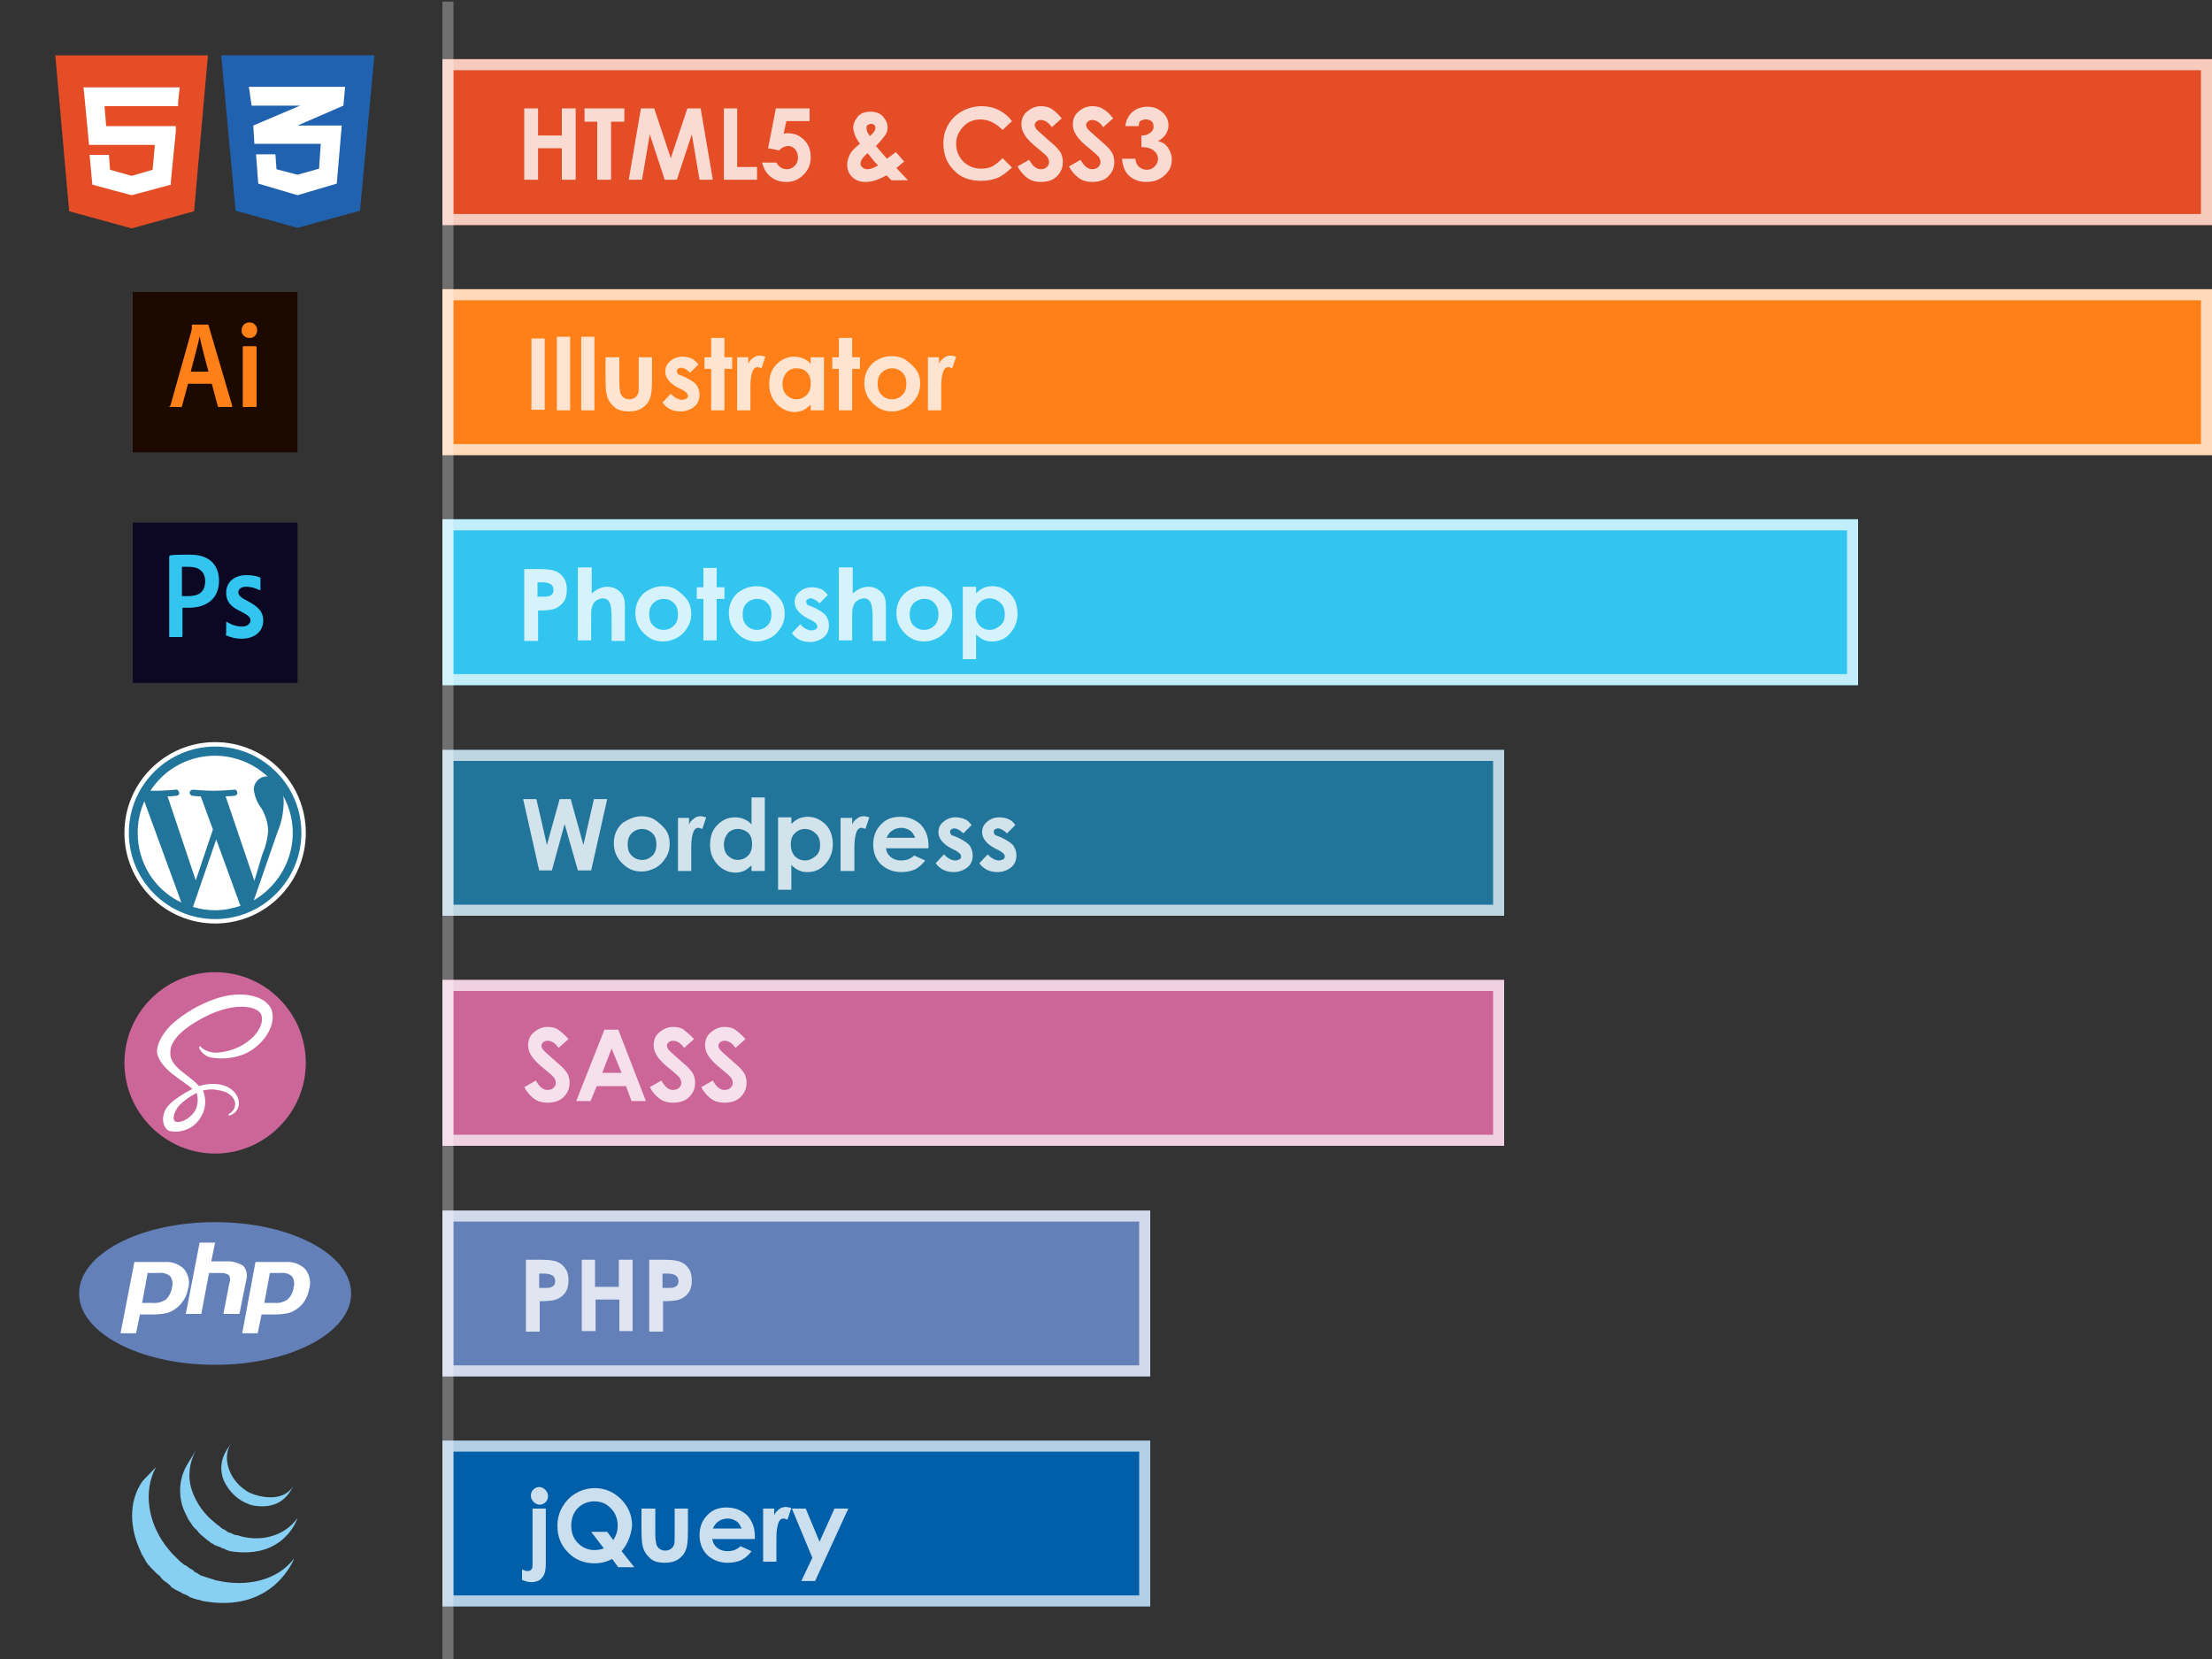 <svg id="レイヤー_1" xmlns="http://www.w3.org/2000/svg" viewBox="0 0 400 300"><rect x="0" y="0" width="400" height="300" fill="#333333" stroke="none"/><style>.st0{fill:#fff}.st1{fill:#2062af}.st2{fill:#c69}.st3{fill:#1c0a00}.st4{fill:none}.st5{fill:#ff7f18}.st6{fill:#0c0824}.st7{fill:#31c5f0}.st8{fill:#6380b9}.st9{fill:#e44d26}.st10{fill:#87cff3}.st11{fill:#21759b}.st12{opacity:.7}.st13{opacity:.8;enable-background:new}.st14{fill:#005fa8}.st15{opacity:.3;fill:#fff;enable-background:new}</style><title>img</title><circle class="st0" cx="38.9" cy="150.6" r="16.4"/><path class="st1" d="M65.1 38.1l-11.3 3.1-11.2-3.1L40 10h27.7z"/><path class="st0" d="M62.1 19.1l.3-3.4H45l.5 3.4h8.8l-.5.2-8 3.4.2 3.3h12l-.3 4.5-3.9 1.1v-.1.1l-3.8-1-.2-2.7h-3.5l.4 5.3 7.1 2.1 7.1-2.1.9-10.5h-8z"/><path class="st2" d="M38.9 175.8c9.1 0 16.4 7.4 16.4 16.4s-7.4 16.4-16.4 16.4-16.4-7.4-16.4-16.4c0-9 7.3-16.4 16.4-16.4z"/><path class="st0" d="M49.2 182.9c-.8-2.9-5.6-3.9-10.2-2.3-2.9 1-5.5 2.5-7.8 4.5-2.5 2.4-2.9 4.4-2.8 5.3.6 3 4.7 5 6.4 6.5-.5.3-4.2 2.1-5 4s.1 3.4.8 3.6c2.1.5 4.4-.4 5.6-2.3 1-1.5 1.2-3.3.5-5 .8-.2 1.7-.3 2.5-.1 2.9.3 3.5 2.1 3.3 2.9-.1.5-.4 1-.9 1.3-.2.1-.3.2-.3.3s.1.1.3.1c.9-.3 1.5-1.1 1.6-2 .1-1.8-1.6-3.7-4.6-3.7-.9 0-1.7.1-2.6.4l-.1-.1c-1.8-2-5.3-3.4-5.1-6 0-1 .4-3.5 6.6-6.6 5.1-2.5 9.1-1.8 9.8-.3 1 2.2-2.2 6.3-7.4 6.9-1.2.2-2.4-.1-3.3-.8-.3-.3-.3-.3-.4-.3s-.1.4 0 .5c.4.7 1.1 1.3 1.9 1.5 2.1.4 4.2.2 6.2-.6 3.2-1.4 5.7-4.9 5-7.7zm-13.6 14.8c.2.8.2 1.7 0 2.4l-.1.3-.1.2c-.2.4-.5.8-.8 1.1-1 1-2.3 1.4-2.9 1.1s-.3-1.8.8-3c.8-.8 1.8-1.5 2.9-2.1h.2z"/><path class="st3" d="M24 52.8h29.8v29H24v-29z"/><path class="st4" d="M36.1 60.8c-.3 1.6-1 4.3-1.6 6.4h3.2c-.4-1.5-1.3-4.8-1.6-6.4z"/><path class="st4" d="M24 81.8h29.8v-29H24v29zm22.4-8.4c0 .1 0 .1-.1.2h-2.2c-.1 0-.2 0-.2-.1V62.8c0-.1 0-.1.1-.2h2.1c.1 0 .1 0 .2.1l.1 10.7zm-1.2-15.1c.7 0 1.3.5 1.4 1.2v.1c.1.7-.5 1.3-1.2 1.4h-.2c-.7 0-1.3-.5-1.4-1.2v-.2c0-.7.5-1.3 1.2-1.4.1.1.1.1.2.1zM30.5 73.4l3.8-13.5c.1-.4.1-.7.1-1.1 0-.1 0-.1.1-.1h2.8c.1 0 .1 0 .2.1l4.3 14.6c0 .1 0 .2-.1.2h-2.3c-.1 0-.2 0-.2-.1l-1.1-4.1h-4.3l-1.1 4.1c0 .1-.1.2-.2.1h-2v-.2z"/><path class="st5" d="M46.2 62.6h-2.1c-.1 0-.1 0-.2.1v10.7c0 .1 0 .2.1.2h2.2c.1 0 .1 0 .2-.1V62.8c0-.1-.1-.2-.2-.2zm-1.1-1.5c.7.1 1.3-.5 1.4-1.2v-.2c0-.8-.6-1.4-1.4-1.4-.8 0-1.4.6-1.4 1.4-.1.7.5 1.3 1.2 1.4h.2zM30.7 73.6h2c.1 0 .2 0 .2-.1l1.1-4.1h4.3l1.1 4.1c0 .1.1.1.2.1h2.3c.1 0 .1-.1.1-.2l-4.3-14.6c0-.1-.1-.1-.1-.1h-2.8c-.1 0-.1 0-.1.1 0 .4 0 .8-.1 1.1l-3.8 13.5c-.3.2-.3.2-.1.2zm5.4-12.8c.3 1.6 1.2 4.9 1.6 6.4h-3.2c.5-2.1 1.3-4.8 1.6-6.4z"/><path class="st6" d="M24 94.5h29.8v29H24v-29z"/><path class="st4" d="M24 123.4h29.8v-29H24v29zm16.8-10.7c0-.1.1-.2.2-.1.8.5 1.8.8 2.7.8 1.1 0 1.5-.4 1.5-1.1s-.3-.9-1.7-1.6c-1.9-.9-2.7-1.8-2.7-3.4 0-1.8 1.4-3.2 3.7-3.2.8 0 1.6.1 2.4.4.1.1.1.2.1.3v1.8c0 .1 0 .1-.1.2h-.1c-.7-.4-1.5-.6-2.4-.6-1.1 0-1.4.5-1.4 1s.2.8 1.7 1.6c2.1 1 2.8 2 2.8 3.5 0 2.2-1.7 3.3-3.9 3.3-1 0-1.9-.2-2.8-.6-.1 0-.1-.1-.1-.2l.1-2.1zm-10.3-12.2c.1-.1.2-.2.3-.2.9 0 2.2-.1 3.5-.1 3.8 0 5.2 2.1 5.2 4.7 0 3.4-2.5 4.9-5.5 4.9h-1.1v5.2c0 .1 0 .1-.1.2h-2.1c-.1 0-.1 0-.2-.1v-14.6z"/><path class="st7" d="M40.9 114.9c.9.4 1.8.6 2.8.6 2.2 0 3.9-1.2 3.9-3.3 0-1.4-.7-2.4-2.8-3.5-1.4-.7-1.7-1.1-1.7-1.6s.4-1 1.4-1c.8 0 1.6.2 2.4.6.1 0 .2 0 .2-.1v-1.9c0-.1 0-.2-.1-.3-.8-.3-1.6-.4-2.4-.4-2.4 0-3.7 1.4-3.7 3.2 0 1.6.8 2.5 2.7 3.4 1.4.7 1.7 1.1 1.7 1.6s-.5 1.1-1.5 1.1-1.9-.3-2.7-.8c-.1-.1-.2 0-.2.1v2c-.1.1-.1.2 0 .3zm-10.2.3h2.1c.1 0 .1 0 .2-.1v-5.2h1.1c3.1 0 5.5-1.5 5.5-4.9 0-2.6-1.5-4.7-5.2-4.7-1.3 0-2.6 0-3.5.1-.1 0-.2.1-.3.2v14.5c-.1 0-.1.1.1.1-.1 0-.1 0 0 0zm2.2-12.7h1.3c1.8 0 2.9.9 2.9 2.6 0 2.2-1.5 2.7-3.1 2.7h-1.1v-5.3z"/><ellipse class="st8" cx="38.9" cy="233.9" rx="24.6" ry="12.9"/><path class="st0" d="M28.7 230.2c.8-.1 1.5.1 2.1.6.4.6.5 1.3.3 2-.1.8-.5 1.6-1.1 2.2-.8.5-1.6.7-2.5.6h-1.8l1-5.4h2zm-6.9 10.9h2.8l.7-3.4h2.4c.9 0 1.8-.1 2.6-.3.7-.2 1.3-.6 1.9-1.1.9-.8 1.6-2 1.8-3.2.4-1.2.1-2.6-.7-3.6-.9-.9-2.2-1.4-3.6-1.3h-5.4l-2.5 12.9zm14.3-16.4h2.8l-.7 3.4h2.5c1.2-.1 2.3.2 3.3.8.6.7.8 1.7.5 2.7l-1.2 6h-2.9l1.1-5.7c.2-.4.1-.9-.1-1.3-.4-.3-.9-.4-1.4-.4h-2.2l-1.4 7.4h-2.8l2.5-12.9zm14.6 5.5c.8-.1 1.5.1 2.1.6.4.6.5 1.3.3 2-.1.9-.5 1.6-1.1 2.2-.8.5-1.6.7-2.5.6h-1.7l1-5.4h1.9zm-6.9 10.9h2.8l.7-3.4h2.4c.9 0 1.8-.1 2.6-.3.7-.2 1.3-.6 1.9-1.1.9-.8 1.5-2 1.7-3.2.4-1.2.1-2.6-.7-3.6-.9-.9-2.2-1.4-3.6-1.3h-5.4l-2.4 12.9z"/><path class="st9" d="M12.5 38.2L10 10h27.6l-2.5 28.2-11.3 3.1z"/><path class="st0" d="M23.8 15.8h-8.7l.1.9.9 9.5H28l-.4 4.5-3.8 1.1-3.9-1.1-.2-2.7h-3.5l.5 5.4 7.1 1.9 7.1-1.9v-.6l.9-9.1v-.9H19.2l-.3-3.6h13.3v-.7l.2-1.8.1-.9z"/><path class="st10" d="M25.8 267.8c-2.7 3.8-2.3 8.8-.3 12.9 0 .1.1.2.1.3l.1.2.1.1.1.2.2.3.1.2.2.4.1.1c.1.2.2.3.3.5h.1l.3.4.1.1.3.3.1.1.4.4.4.4.2.1.3.3.1.2.4.4.1.1.4.3.2.1.3.3.2.1.3.4.1.1.4.2.1.1.6.3.2.1.4.2.3.2.3.1h.1l.1.1.5.2H34l.5.3h.1l.5.2h.1l.6.2h.2c.2.1.4.1.6.2 12.9 2.4 16.6-7.7 16.6-7.7-3.1 4.1-8.7 5.2-14 4-.2 0-.4-.1-.6-.2h-.1l-.6-.2h-.1l-.5-.2h-.1l-.5-.2h-.1l-.5-.2-.1-.1-.3-.2-.2-.1-.4-.2-.1-.2-.5-.3-.2-.1-.4-.3-.1-.1-.4-.2-.2-.1-.3-.3-.2-.1-.4-.4-.4-.4-.1-.1-.3-.3-.1-.1-.4-.4-.4-.5-.1-.1-.3-.4-.1-.1-.3-.4c-2.9-4-4-9.5-1.6-14"/><path class="st10" d="M34 264.6c-1.8 2.8-1.9 6.5-.3 9.4.2.5.5 1 .8 1.4.3.5.6.9 1 1.2.1.1.3.3.4.5l.1.1.4.4.5.4.1.1.5.4.3.2.1.1.4.3h.1l.3.2.1.1.3.1.5.2h.1l.5.3h.2l.4.2.2.1c.2.1.4.1.6.2 9.9 1.6 12.2-6 12.2-6-2.1 3-6.1 4.4-10.3 3.3l-.6-.2h-.2l-.4-.1-.2-.1-.4-.2h-.1l-.5-.2-.2-.2-.2-.1-.3-.2h-.1l-.4-.3-.2-.2-.3-.2-.5-.4-.1-.1c-1.9-1.5-3.3-3.5-4.1-5.8-.8-2.4-.5-5 .7-7.2"/><path class="st10" d="M41 262.2c-1.1 1.7-1.3 3.8-.5 5.6.9 1.9 2.5 3.5 4.5 4.2l.2.1h.1c.1 0 .2.1.3.1 5.5 1.1 7-2.8 7.4-3.4-1.3 1.9-3.5 2.3-6.2 1.7-.2-.1-.4-.1-.7-.2s-.5-.2-.8-.3c-.5-.2-.9-.5-1.3-.8-2.4-1.8-3.9-5.3-2.3-8.1"/><path class="st11" d="M38.9 135c-8.6 0-15.6 7-15.6 15.6s7 15.6 15.6 15.6 15.6-7 15.6-15.6-7-15.6-15.6-15.6zm-14 15.6c0-2 .4-3.9 1.2-5.7l6.7 18.3c-4.9-2.3-7.9-7.2-7.9-12.6zm14 14c-1.4 0-2.7-.2-4-.6l4.2-12.2 4.3 11.8c0 .1.1.1.1.2-1.5.5-3 .8-4.6.8zm1.9-20.6c.8 0 1.6-.1 1.6-.1.3 0 .6-.3.5-.6 0-.3-.3-.6-.6-.5 0 0-2.3.2-3.7.2s-3.7-.2-3.7-.2c-.3 0-.6.2-.6.5s.2.6.5.6c0 0 .7.1 1.5.1l2.2 6-3.1 9.2-5.1-15.2c.8 0 1.6-.1 1.6-.1.3 0 .6-.3.5-.6s-.3-.6-.6-.5c0 0-2.3.2-3.7.2h-.9c4.2-6.5 12.9-8.3 19.4-4 .6.4 1.2.9 1.8 1.4h-.2c-1.3 0-2.4 1.2-2.3 2.5.2 1.2.6 2.3 1.4 3.3.7 1.2 1.1 2.5 1.2 3.9-.1 1.6-.5 3.1-1.1 4.5l-1.4 4.7-5.2-15.3zm10.4-.1c3.7 6.7 1.3 15-5.3 18.9l4.3-12.4c.7-1.6 1-3.3 1.1-5 0-.6 0-1.1-.1-1.5z"/><path class="st9" d="M80 10.7h320v30H80z"/><g class="st12"><path class="st0" d="M398 12.7v26H82v-26h316m2-2H80v30h320v-30z"/></g><g class="st13"><path class="st0" d="M94.8 19.6h2.5v4.9h4.3v-4.9h2.5v12.9h-2.5v-5.7h-4.3v5.7h-2.5V19.6zm11 0h7.1V22h-2.4v10.5H108V22h-2.3v-2.4zm10.1 0h2.4l3 9 3-9h2.4l2.2 12.9h-2.4l-1.4-8.2-2.7 8.2h-2.2l-2.7-8.2-1.4 8.2h-2.4l2.2-12.9zm14.9 0h2.5v10.6h3.6v2.3h-6V19.6zm9.5 0h6.1v2.3h-4.2l-.5 2.3c.1 0 .3-.1.4-.1h.4c1.2 0 2.1.4 2.9 1.2.8.8 1.2 1.8 1.2 3.1s-.4 2.3-1.3 3.2-1.9 1.3-3.1 1.3c-1.1 0-2-.3-2.8-.9s-1.3-1.5-1.6-2.6h2.6c.2.4.5.7.8.9s.7.3 1.1.3c.5 0 1-.2 1.4-.6s.6-.9.6-1.5-.2-1.1-.5-1.5c-.4-.4-.8-.6-1.3-.6-.3 0-.5.1-.8.2s-.5.3-.8.6l-2-.4 1.4-7.2zm21.7 7.9l1.5 1.7-.7.6-.7.6 2.1 2.2h-3l-.9-.9c-1.4.8-2.6 1.2-3.8 1.2-1 0-1.8-.3-2.4-.9s-.9-1.3-.9-2.2c0-.7.2-1.3.5-1.9s.9-1.2 1.8-1.9c-.8-1.1-1.2-2.1-1.2-3 0-.6.3-1.3.8-1.9s1.3-.9 2.3-.9c1 0 1.8.3 2.3.9s.8 1.2.8 1.9c0 .5-.1 1-.4 1.4s-.8 1.1-1.7 2c1 1.2 1.7 2 2 2.3.3-.2.8-.6 1.6-1.2zm-3.2 2.4c-.5-.4-1.1-1.2-1.9-2.2-.9.7-1.3 1.4-1.3 1.9 0 .3.1.5.4.7.2.2.5.3.9.3s1.1-.2 1.9-.7zm-1.5-5.3c.7-.6 1-1 1-1.5 0-.2-.1-.4-.2-.5s-.3-.2-.6-.2c-.2 0-.4.1-.6.2s-.2.3-.2.6c0 .4.2.9.6 1.4zm25.7-2.7l-1.7 1.6c-1.2-1.2-2.5-1.9-4-1.9-1.2 0-2.3.4-3.1 1.3-.8.8-1.3 1.9-1.3 3.1 0 .9.2 1.6.6 2.3s.9 1.2 1.6 1.6c.7.4 1.4.6 2.3.6.7 0 1.4-.1 2-.4s1.2-.8 1.9-1.5l1.7 1.7c-1 .9-1.9 1.6-2.7 1.9s-1.8.5-2.9.5c-2 0-3.7-.6-4.9-1.9-1.3-1.3-1.9-2.9-1.9-4.9 0-1.3.3-2.4.9-3.4s1.4-1.8 2.5-2.4 2.3-.9 3.5-.9c1.1 0 2.1.2 3.1.7s1.7 1.1 2.4 2zm9-.5l-1.8 1.6c-.6-.9-1.3-1.3-2-1.3-.3 0-.6.1-.8.3s-.3.4-.3.6.1.4.2.6c.2.3.8.8 1.8 1.7.9.8 1.5 1.3 1.7 1.5.5.5.9 1 1.1 1.4.2.5.3 1 .3 1.5 0 1.1-.4 1.9-1.1 2.6-.7.7-1.7 1-2.9 1-.9 0-1.7-.2-2.4-.7-.7-.5-1.3-1.2-1.8-2.1l2.1-1.2c.6 1.1 1.3 1.7 2.1 1.7.4 0 .8-.1 1.1-.4s.4-.5.4-.9c0-.3-.1-.6-.3-.9s-.7-.7-1.4-1.3c-1.4-1.1-2.3-2-2.7-2.7-.4-.6-.6-1.2-.6-1.9 0-.9.3-1.7 1-2.3.7-.6 1.5-1 2.5-1 .6 0 1.3.1 1.8.4.7.4 1.3 1 2 1.8zm9.3 0l-1.8 1.6c-.6-.9-1.3-1.3-2-1.3-.3 0-.6.1-.8.3s-.3.4-.3.6.1.4.2.6c.2.3.8.8 1.8 1.7.9.8 1.5 1.3 1.7 1.5.5.5.9 1 1.1 1.4.2.5.3 1 .3 1.5 0 1.1-.4 1.9-1.1 2.6s-1.7 1-2.9 1c-.9 0-1.7-.2-2.4-.7-.7-.5-1.3-1.2-1.8-2.1l2.1-1.2c.6 1.1 1.3 1.7 2.1 1.7.4 0 .8-.1 1.1-.4s.4-.5.4-.9c0-.3-.1-.6-.3-.9s-.7-.7-1.4-1.3c-1.4-1.1-2.3-2-2.7-2.7-.4-.6-.6-1.2-.6-1.9 0-.9.3-1.7 1-2.3.7-.6 1.5-1 2.5-1 .6 0 1.3.1 1.8.4.7.4 1.4 1 2 1.8zm4.6 1.4h-2.4c.1-1 .5-1.7 1-2.3.8-.8 1.8-1.2 3-1.2 1.1 0 1.9.3 2.7 1s1.1 1.5 1.1 2.4c0 .6-.2 1.1-.5 1.6s-.8.9-1.4 1.2c.8.2 1.4.6 1.8 1.2s.7 1.3.7 2.1c0 1.2-.4 2.1-1.3 2.9s-1.9 1.2-3.3 1.2c-1.3 0-2.3-.4-3.1-1.1s-1.2-1.8-1.3-3.1h2.4c.1.7.3 1.2.7 1.5.4.3.8.5 1.4.5.6 0 1-.2 1.4-.6s.6-.8.6-1.4c0-.6-.3-1.1-.8-1.5s-1.2-.6-2.2-.6v-2.1c.6 0 1-.1 1.3-.3s.5-.3.7-.6.2-.5.2-.8c0-.4-.1-.6-.4-.9-.2-.2-.6-.3-1-.3s-.7.1-1 .3-.2.6-.3.9z"/></g><path class="st5" d="M80 52.3h320v30H80z"/><g class="st12"><path class="st0" d="M398 54.3v26H82v-26h316m2-2H80v30h320v-30z"/></g><g class="st13"><path class="st0" d="M96.1 61.2h2.4v12.9h-2.4V61.2zm4.6-.3h2.4v13.3h-2.4V60.9zm4.4 0h2.4v13.3h-2.4V60.9zm4.5 3.7h2.4v4.6c0 .9.1 1.5.2 1.9.1.3.3.6.6.8s.6.3 1 .3.7-.1 1-.3c.3-.2.5-.5.6-.8.1-.3.1-.9.1-1.8v-4.7h2.4v4.1c0 1.7-.1 2.8-.4 3.4-.3.8-.8 1.3-1.4 1.7-.6.4-1.4.6-2.4.6s-1.9-.2-2.5-.7-1.1-1.1-1.4-2c-.2-.6-.3-1.6-.3-3.2v-3.9zm16.7 1.3l-1.5 1.5c-.6-.6-1.2-.9-1.6-.9-.3 0-.5.1-.6.2-.2.1-.2.3-.2.4 0 .1 0 .2.1.4s.3.3.7.4l.9.4c.9.5 1.6.9 1.9 1.4s.5 1 .5 1.7c0 .8-.3 1.6-.9 2.1s-1.5.9-2.5.9c-1.4 0-2.5-.5-3.3-1.6l1.5-1.6c.3.3.6.6 1 .8.4.2.7.3 1 .3.3 0 .6-.1.8-.2s.3-.3.3-.5c0-.4-.3-.7-1-1.1l-.8-.4c-1.5-.8-2.3-1.8-2.3-2.9 0-.8.3-1.4.9-1.9.6-.5 1.3-.8 2.2-.8.6 0 1.2.1 1.8.4.2.1.7.5 1.1 1zm2.3-4.8h2.4v3.5h1.4v2.1H131v7.5h-2.4v-7.5h-1.2v-2.1h1.2v-3.5zm4.6 3.5h2.1v1.2c.2-.5.5-.8.9-1.1s.8-.4 1.2-.4c.3 0 .6.1 1 .2l-.7 2.1c-.3-.1-.5-.2-.7-.2-.4 0-.7.2-.9.7s-.4 1.4-.4 2.7v4.4h-2.4v-9.6zm13.4 0h2.4v9.6h-2.4v-1c-.5.4-.9.8-1.4 1-.5.2-1 .3-1.5.3-1.2 0-2.3-.5-3.2-1.4-.9-1-1.4-2.1-1.4-3.6s.4-2.7 1.3-3.6 1.9-1.4 3.2-1.4c.6 0 1.1.1 1.6.3s1 .5 1.4 1v-1.2zm-2.6 2c-.7 0-1.4.3-1.8.8s-.7 1.2-.7 2 .2 1.5.7 2c.5.5 1.1.8 1.8.8.8 0 1.4-.3 1.9-.8s.7-1.2.7-2.1c0-.8-.2-1.5-.7-2-.5-.5-1.1-.7-1.9-.7zm7.7-5.5h2.4v3.5h1.4v2.1h-1.4v7.5h-2.4v-7.5h-1.2v-2.1h1.2v-3.5zm9.6 3.3c.9 0 1.8.2 2.5.7s1.4 1.1 1.9 1.8.7 1.6.7 2.5c0 .9-.2 1.7-.7 2.5s-1.1 1.4-1.8 1.8c-.8.4-1.6.7-2.6.7-1.4 0-2.5-.5-3.5-1.5s-1.5-2.2-1.5-3.6c0-1.5.5-2.7 1.6-3.7 1-.8 2.1-1.2 3.4-1.2zm0 2.2c-.7 0-1.4.3-1.9.8s-.7 1.2-.7 2 .2 1.5.7 2c.5.5 1.1.8 1.9.8.8 0 1.4-.3 1.9-.8s.7-1.2.7-2-.2-1.5-.7-2c-.5-.5-1.1-.8-1.9-.8zm6.4-2h2.1v1.2c.2-.5.5-.8.9-1.1s.8-.4 1.2-.4c.3 0 .6.1 1 .2l-.7 2.1c-.3-.1-.5-.2-.7-.2-.4 0-.7.2-.9.7s-.4 1.4-.4 2.7v4.4h-2.4v-9.6z"/></g><path class="st7" d="M80 93.9h256v30H80z"/><g class="st12"><path class="st0" d="M334 95.9v26H82v-26h252m2-2H80v30h256v-30z"/></g><g class="st13"><path class="st0" d="M94.8 102.9h2.6c1.4 0 2.4.1 3.1.4s1.1.7 1.5 1.3.5 1.3.5 2.1c0 .9-.2 1.7-.7 2.3s-1.1 1-1.9 1.2c-.5.1-1.3.2-2.6.2v5.5h-2.5v-13zm2.5 5h.7c.6 0 1 0 1.3-.1.2-.1.4-.2.6-.4.1-.2.2-.4.2-.7 0-.5-.2-.9-.6-1.1-.3-.2-.8-.3-1.6-.3h-.7v2.6zm7.3-5.3h2.4v4.7c.5-.4.9-.7 1.4-.9.5-.2 1-.3 1.4-.3.9 0 1.7.3 2.4 1 .6.6.8 1.4.8 2.5v6.3h-2.4v-4.2c0-1.1-.1-1.9-.2-2.3s-.3-.7-.5-.9-.6-.3-.9-.3c-.5 0-.9.2-1.3.5s-.6.8-.7 1.3c-.1.3-.1.9-.1 2v3.8h-2.4v-13.2zm15.3 3.4c.9 0 1.8.2 2.5.7s1.4 1.1 1.9 1.8.7 1.6.7 2.5c0 .9-.2 1.7-.7 2.5s-1.1 1.4-1.8 1.8c-.8.4-1.6.7-2.6.7-1.4 0-2.5-.5-3.5-1.5s-1.5-2.2-1.5-3.6c0-1.5.5-2.7 1.6-3.7 1.1-.8 2.2-1.2 3.4-1.2zm.1 2.3c-.7 0-1.4.3-1.9.8s-.7 1.2-.7 2 .2 1.5.7 2c.5.5 1.1.8 1.9.8.8 0 1.4-.3 1.9-.8s.7-1.2.7-2-.2-1.5-.7-2c-.6-.6-1.2-.8-1.9-.8zm7.2-5.6h2.4v3.5h1.4v2.1h-1.4v7.5h-2.4v-7.5H126v-2.1h1.2v-3.5zm9.6 3.3c.9 0 1.8.2 2.5.7s1.4 1.1 1.9 1.8.7 1.6.7 2.5c0 .9-.2 1.7-.7 2.5s-1.1 1.4-1.8 1.8c-.8.4-1.6.7-2.6.7-1.4 0-2.5-.5-3.5-1.5s-1.5-2.2-1.5-3.6c0-1.5.5-2.7 1.6-3.7 1.1-.8 2.2-1.2 3.4-1.2zm.1 2.3c-.7 0-1.4.3-1.9.8s-.7 1.2-.7 2 .2 1.5.7 2c.5.5 1.1.8 1.9.8.8 0 1.4-.3 1.9-.8s.7-1.2.7-2-.2-1.5-.7-2c-.5-.6-1.2-.8-1.9-.8zm12.8-.7l-1.5 1.5c-.6-.6-1.2-.9-1.6-.9-.3 0-.5.1-.6.2-.2.1-.2.3-.2.4 0 .1 0 .2.1.4s.3.3.7.4l.9.4c.9.5 1.6.9 1.9 1.4s.5 1 .5 1.7c0 .8-.3 1.6-.9 2.1s-1.5.9-2.5.9c-1.4 0-2.5-.5-3.3-1.6l1.5-1.6c.3.3.6.6 1 .8.4.2.7.3 1 .3.3 0 .6-.1.8-.2s.3-.3.3-.5c0-.4-.3-.7-1-1.1l-.8-.4c-1.5-.8-2.3-1.8-2.3-2.9 0-.8.3-1.4.9-1.9.6-.5 1.3-.8 2.2-.8.6 0 1.2.1 1.8.4.3.1.7.5 1.1 1zm2.1-5h2.4v4.7c.5-.4.9-.7 1.4-.9.5-.2 1-.3 1.4-.3.9 0 1.7.3 2.4 1 .6.6.8 1.4.8 2.5v6.3h-2.4v-4.2c0-1.1-.1-1.9-.2-2.3s-.3-.7-.5-.9-.6-.3-.9-.3c-.5 0-.9.2-1.3.5s-.6.8-.7 1.3c-.1.3-.1.9-.1 2v3.8h-2.4v-13.2zm15.3 3.4c.9 0 1.8.2 2.5.7s1.4 1.1 1.9 1.8.7 1.6.7 2.5c0 .9-.2 1.7-.7 2.5s-1.1 1.4-1.8 1.8c-.8.4-1.6.7-2.6.7-1.4 0-2.5-.5-3.5-1.5s-1.5-2.2-1.5-3.6c0-1.5.5-2.7 1.6-3.7 1-.8 2.1-1.2 3.4-1.2zm0 2.3c-.7 0-1.4.3-1.9.8s-.7 1.2-.7 2 .2 1.5.7 2c.5.5 1.1.8 1.9.8.8 0 1.4-.3 1.9-.8s.7-1.2.7-2-.2-1.5-.7-2c-.5-.6-1.1-.8-1.9-.8zm9.4-2.1v1.1c.4-.4.9-.8 1.4-1s1-.3 1.6-.3c1.2 0 2.3.5 3.2 1.4s1.3 2.2 1.3 3.6-.5 2.6-1.4 3.6c-.9 1-2 1.4-3.2 1.4-.6 0-1.1-.1-1.5-.3-.5-.2-.9-.5-1.4-1v4.5h-2.4v-13.1h2.4zm2.5 2c-.8 0-1.4.3-1.9.8s-.7 1.2-.7 2 .2 1.5.7 2.1c.5.5 1.1.8 1.9.8.7 0 1.3-.3 1.9-.8s.8-1.2.8-2-.2-1.5-.7-2-1.2-.9-2-.9z"/></g><path class="st11" d="M80 135.6h192v30H80z"/><g class="st12"><path class="st0" d="M270 137.6v26H82v-26h188m2-2H80v30h192v-30z"/></g><g class="st13"><path class="st0" d="M94.6 144.5H97l1.9 8.3 2.3-8.3h2l2.3 8.3 1.9-8.3h2.4l-2.9 12.9h-2.4l-2.4-8.4-2.3 8.4h-2.3l-2.9-12.9zm21.4 3.1c.9 0 1.8.2 2.5.7s1.4 1.1 1.9 1.8.7 1.6.7 2.5c0 .9-.2 1.7-.7 2.5s-1.1 1.4-1.8 1.8c-.8.4-1.6.7-2.6.7-1.4 0-2.5-.5-3.5-1.5s-1.5-2.2-1.5-3.6c0-1.5.5-2.7 1.6-3.7 1.1-.7 2.2-1.2 3.4-1.2zm.1 2.3c-.7 0-1.4.3-1.9.8s-.7 1.2-.7 2 .2 1.5.7 2c.5.5 1.1.8 1.9.8.8 0 1.4-.3 1.9-.8s.7-1.2.7-2-.2-1.5-.7-2c-.5-.5-1.2-.8-1.9-.8zm6.4-2h2.1v1.2c.2-.5.5-.8.9-1.1s.8-.4 1.2-.4c.3 0 .6.1 1 .2l-.7 2.1c-.3-.1-.5-.2-.7-.2-.4 0-.7.2-.9.7s-.4 1.4-.4 2.7v4.4h-2.4v-9.6zm13.4-3.7h2.4v13.3h-2.4v-1c-.5.4-.9.8-1.4 1-.5.2-1 .3-1.5.3-1.2 0-2.3-.5-3.2-1.4-.9-1-1.4-2.1-1.4-3.6s.4-2.7 1.3-3.6 1.9-1.4 3.2-1.4c.6 0 1.1.1 1.6.3s1 .5 1.4 1v-4.9zm-2.5 5.7c-.7 0-1.4.3-1.8.8s-.7 1.2-.7 2 .2 1.5.7 2c.5.5 1.1.8 1.8.8.8 0 1.4-.3 1.9-.8s.7-1.2.7-2.1c0-.8-.2-1.5-.7-2-.6-.5-1.2-.7-1.9-.7zm9.7-2v1.1c.4-.4.9-.8 1.4-1s1-.3 1.6-.3c1.2 0 2.3.5 3.2 1.4s1.3 2.2 1.3 3.6-.5 2.6-1.4 3.6c-.9 1-2 1.4-3.2 1.4-.6 0-1.1-.1-1.5-.3-.5-.2-.9-.5-1.4-1v4.5h-2.4v-13.1h2.4zm2.5 2c-.8 0-1.4.3-1.9.8s-.7 1.2-.7 2 .2 1.5.7 2.1c.5.5 1.1.8 1.9.8.7 0 1.3-.3 1.9-.8s.8-1.2.8-2-.2-1.5-.7-2-1.2-.9-2-.9zm6.4-2h2.1v1.2c.2-.5.5-.8.9-1.1s.8-.4 1.2-.4c.3 0 .6.1 1 .2l-.7 2.1c-.3-.1-.5-.2-.7-.2-.4 0-.7.2-.9.7s-.4 1.4-.4 2.7v4.4H152v-9.6zm15.9 5.5h-7.7c.1.7.4 1.2.9 1.6s1.1.6 1.9.6c.9 0 1.7-.3 2.3-.9l2 .9c-.5.7-1.1 1.2-1.8 1.6-.7.3-1.5.5-2.5.5-1.5 0-2.7-.5-3.7-1.4-.9-.9-1.4-2.1-1.4-3.6s.5-2.7 1.4-3.6c.9-1 2.1-1.4 3.5-1.4 1.5 0 2.7.5 3.7 1.4.9 1 1.4 2.2 1.4 3.8v.5zm-2.4-1.9c-.2-.5-.5-1-.9-1.3-.5-.3-1-.5-1.6-.5-.7 0-1.3.2-1.8.6-.3.2-.6.6-.9 1.2h5.2zm10.2-2.3l-1.5 1.5c-.6-.6-1.2-.9-1.6-.9-.3 0-.5.1-.6.2-.2.1-.2.3-.2.4 0 .1 0 .2.1.4s.3.3.7.4l.9.4c.9.5 1.6.9 1.9 1.4s.5 1 .5 1.7c0 .8-.3 1.6-.9 2.1s-1.5.9-2.5.9c-1.4 0-2.5-.5-3.3-1.6l1.5-1.6c.3.3.6.6 1 .8.4.2.7.3 1 .3.3 0 .6-.1.8-.2s.3-.3.3-.5c0-.4-.3-.7-1-1.1l-.8-.4c-1.5-.8-2.3-1.8-2.3-2.9 0-.8.3-1.4.9-1.9.6-.5 1.3-.8 2.2-.8.6 0 1.2.1 1.8.4.3.1.7.5 1.1 1zm7.9 0l-1.5 1.5c-.6-.6-1.2-.9-1.6-.9-.3 0-.5.1-.6.2-.2.1-.2.3-.2.4 0 .1 0 .2.1.4s.3.3.7.4l.9.4c.9.5 1.6.9 1.9 1.4s.5 1 .5 1.7c0 .8-.3 1.6-.9 2.1s-1.5.9-2.5.9c-1.4 0-2.5-.5-3.3-1.6l1.5-1.6c.3.3.6.6 1 .8.4.2.7.3 1 .3.3 0 .6-.1.8-.2s.3-.3.3-.5c0-.4-.3-.7-1-1.1l-.8-.4c-1.5-.8-2.3-1.8-2.3-2.9 0-.8.3-1.4.9-1.9.6-.5 1.3-.8 2.2-.8.6 0 1.2.1 1.8.4.3.1.8.5 1.1 1z"/></g><path class="st2" d="M80 177.2h192v30H80z"/><g class="st12"><path class="st0" d="M270 179.2v26H82v-26h188m2-2H80v30h192v-30z"/></g><g class="st13"><path class="st0" d="M102.8 187.9l-1.8 1.6c-.6-.9-1.3-1.3-2-1.3-.3 0-.6.1-.8.3s-.3.4-.3.6.1.4.2.6c.2.3.8.8 1.8 1.7.9.8 1.5 1.3 1.7 1.5.5.5.9 1 1.1 1.4.2.5.3 1 .3 1.5 0 1.1-.4 1.9-1.1 2.6-.7.7-1.7 1-2.9 1-.9 0-1.7-.2-2.4-.7-.7-.5-1.3-1.2-1.8-2.1l2.1-1.2c.6 1.1 1.3 1.7 2.1 1.7.4 0 .8-.1 1.1-.4s.4-.5.4-.9c0-.3-.1-.6-.3-.9s-.7-.7-1.4-1.3c-1.4-1.1-2.3-2-2.7-2.7-.4-.6-.6-1.2-.6-1.9 0-.9.3-1.7 1-2.3.7-.6 1.5-1 2.5-1 .6 0 1.3.1 1.8.4.7.5 1.3 1 2 1.8zm6.5-1.7h2.5l5 12.9h-2.6l-1-2.7h-5.3l-1.1 2.7h-2.6l5.1-12.9zm1.3 3.4l-1.7 4.4h3.5l-1.8-4.4zm14.9-1.7l-1.8 1.6c-.6-.9-1.3-1.3-2-1.3-.3 0-.6.1-.8.3s-.3.4-.3.6.1.4.2.6c.2.3.8.8 1.8 1.7.9.8 1.5 1.3 1.7 1.5.5.5.9 1 1.1 1.4.2.5.3 1 .3 1.5 0 1.1-.4 1.9-1.1 2.6-.7.7-1.7 1-2.9 1-.9 0-1.7-.2-2.4-.7-.7-.5-1.3-1.2-1.8-2.1l2.1-1.2c.6 1.1 1.3 1.7 2.1 1.7.4 0 .8-.1 1.1-.4s.4-.5.4-.9c0-.3-.1-.6-.3-.9s-.7-.7-1.4-1.3c-1.4-1.1-2.3-2-2.7-2.7-.4-.6-.6-1.2-.6-1.9 0-.9.3-1.7 1-2.3.7-.6 1.5-1 2.5-1 .6 0 1.3.1 1.8.4.6.5 1.3 1 2 1.8zm9.3 0l-1.8 1.6c-.6-.9-1.3-1.3-2-1.3-.3 0-.6.1-.8.3s-.3.4-.3.6.1.4.2.6c.2.3.8.8 1.8 1.7.9.8 1.5 1.3 1.7 1.5.5.5.9 1 1.1 1.4.2.5.3 1 .3 1.5 0 1.1-.4 1.9-1.1 2.6-.7.7-1.7 1-2.9 1-.9 0-1.7-.2-2.4-.7-.7-.5-1.3-1.2-1.8-2.1l2.1-1.2c.6 1.1 1.3 1.7 2.1 1.7.4 0 .8-.1 1.1-.4s.4-.5.4-.9c0-.3-.1-.6-.3-.9s-.7-.7-1.4-1.3c-1.4-1.1-2.3-2-2.7-2.7-.4-.6-.6-1.2-.6-1.9 0-.9.3-1.7 1-2.3.7-.6 1.5-1 2.5-1 .6 0 1.3.1 1.8.4.7.5 1.3 1 2 1.8z"/></g><path class="st8" d="M80 218.9h128v30H80z"/><g class="st12"><path class="st0" d="M206 220.9v26H82v-26h124m2-2H80v30h128v-30z"/></g><g class="st13"><path class="st0" d="M95.1 227.8h2.6c1.4 0 2.4.1 3.1.4s1.1.7 1.5 1.3.5 1.3.5 2.1c0 .9-.2 1.7-.7 2.3s-1.1 1-1.9 1.2c-.5.1-1.3.2-2.6.2v5.5h-2.5v-13zm2.4 5.1h.8c.6 0 1 0 1.3-.1.2-.1.4-.2.6-.4.1-.2.2-.4.2-.7 0-.5-.2-.9-.6-1.1-.3-.2-.8-.3-1.6-.3h-.7v2.6zm7.6-5.1h2.5v4.9h4.3v-4.9h2.5v12.9H112V235h-4.3v5.7h-2.5v-12.9zm12.3 0h2.6c1.4 0 2.4.1 3.1.4s1.1.7 1.5 1.3.5 1.3.5 2.1c0 .9-.2 1.7-.7 2.3s-1.1 1-1.9 1.2c-.5.1-1.3.2-2.6.2v5.5h-2.5v-13zm2.4 5.1h.8c.6 0 1 0 1.3-.1.2-.1.4-.2.6-.4.1-.2.2-.4.2-.7 0-.5-.2-.9-.6-1.1-.3-.2-.8-.3-1.6-.3h-.7v2.6z"/></g><path class="st14" d="M80 260.5h128v30H80z"/><g class="st12"><path class="st0" d="M206 262.5v26H82v-26h124m2-2H80v30h128v-30z"/></g><g class="st13"><path class="st0" d="M96.3 272.8h2.4v9.9c0 .9-.1 1.6-.3 2-.2.4-.5.8-.8 1s-.9.4-1.4.4c-.5 0-1.1-.1-1.8-.4v-1.9c.4.2.7.3 1 .3.3 0 .5-.1.7-.3s.2-.5.2-1v-10zm1.2-3.9c.4 0 .8.2 1.1.5s.5.7.5 1.1c0 .4-.1.8-.4 1.1s-.7.5-1.1.5c-.4 0-.8-.2-1.1-.5-.3-.3-.5-.7-.5-1.1 0-.4.1-.8.4-1.1s.7-.5 1.1-.5zm14.9 11.6l2.3 2.9h-2.9l-1.1-1.5c-.9.5-2 .8-3.2.8-1.9 0-3.6-.7-4.8-2-1.3-1.3-1.9-2.9-1.9-4.8 0-1.2.3-2.4.9-3.4.6-1 1.4-1.9 2.5-2.5 1-.6 2.2-.9 3.4-.9 1.8 0 3.4.7 4.7 2s2 2.9 2 4.8c-.2 1.8-.8 3.3-1.9 4.6zm-1.5-2c.5-.8.8-1.6.8-2.6 0-1.2-.4-2.3-1.2-3.1-.8-.9-1.8-1.3-3-1.3s-2.2.4-3 1.2c-.8.8-1.2 1.9-1.2 3.2 0 1.4.5 2.6 1.5 3.4.8.7 1.7 1 2.7 1 .6 0 1.1-.1 1.7-.3l-2.3-3h2.9l1.1 1.5zm5.2-5.7h2.4v4.6c0 .9.1 1.5.2 1.9.1.3.3.6.6.8s.6.3 1 .3.7-.1 1-.3c.3-.2.5-.5.6-.8.1-.3.1-.9.1-1.8v-4.7h2.4v4.1c0 1.7-.1 2.8-.4 3.4-.3.8-.8 1.3-1.4 1.7-.6.4-1.4.6-2.4.6s-1.9-.2-2.5-.7-1.1-1.1-1.4-2c-.2-.6-.3-1.6-.3-3.2v-3.9zm20.4 5.5h-7.7c.1.7.4 1.2.9 1.6s1.1.6 1.9.6c.9 0 1.7-.3 2.3-.9l2 .9c-.5.7-1.1 1.2-1.8 1.6-.7.3-1.5.5-2.5.5-1.5 0-2.7-.5-3.7-1.4-.9-.9-1.4-2.1-1.4-3.6s.5-2.7 1.4-3.6c.9-1 2.1-1.4 3.5-1.4 1.5 0 2.7.5 3.7 1.4.9 1 1.4 2.2 1.4 3.8v.5zm-2.4-1.9c-.2-.5-.5-1-.9-1.3-.5-.3-1-.5-1.6-.5-.7 0-1.3.2-1.8.6-.3.2-.6.6-.9 1.2h5.2zm3.8-3.6h2.1v1.2c.2-.5.5-.8.9-1.1s.8-.4 1.2-.4c.3 0 .6.1 1 .2l-.7 2.1c-.3-.1-.5-.2-.7-.2-.4 0-.7.2-.9.7s-.4 1.4-.4 2.7v4.4H138v-9.6zm5.3 0h2.5l2.5 6 2.7-6h2.5l-6 13.1h-2.5l2-4.2-3.7-8.9z"/></g><path class="st15" d="M80 .3h2v400h-2z"/></svg>